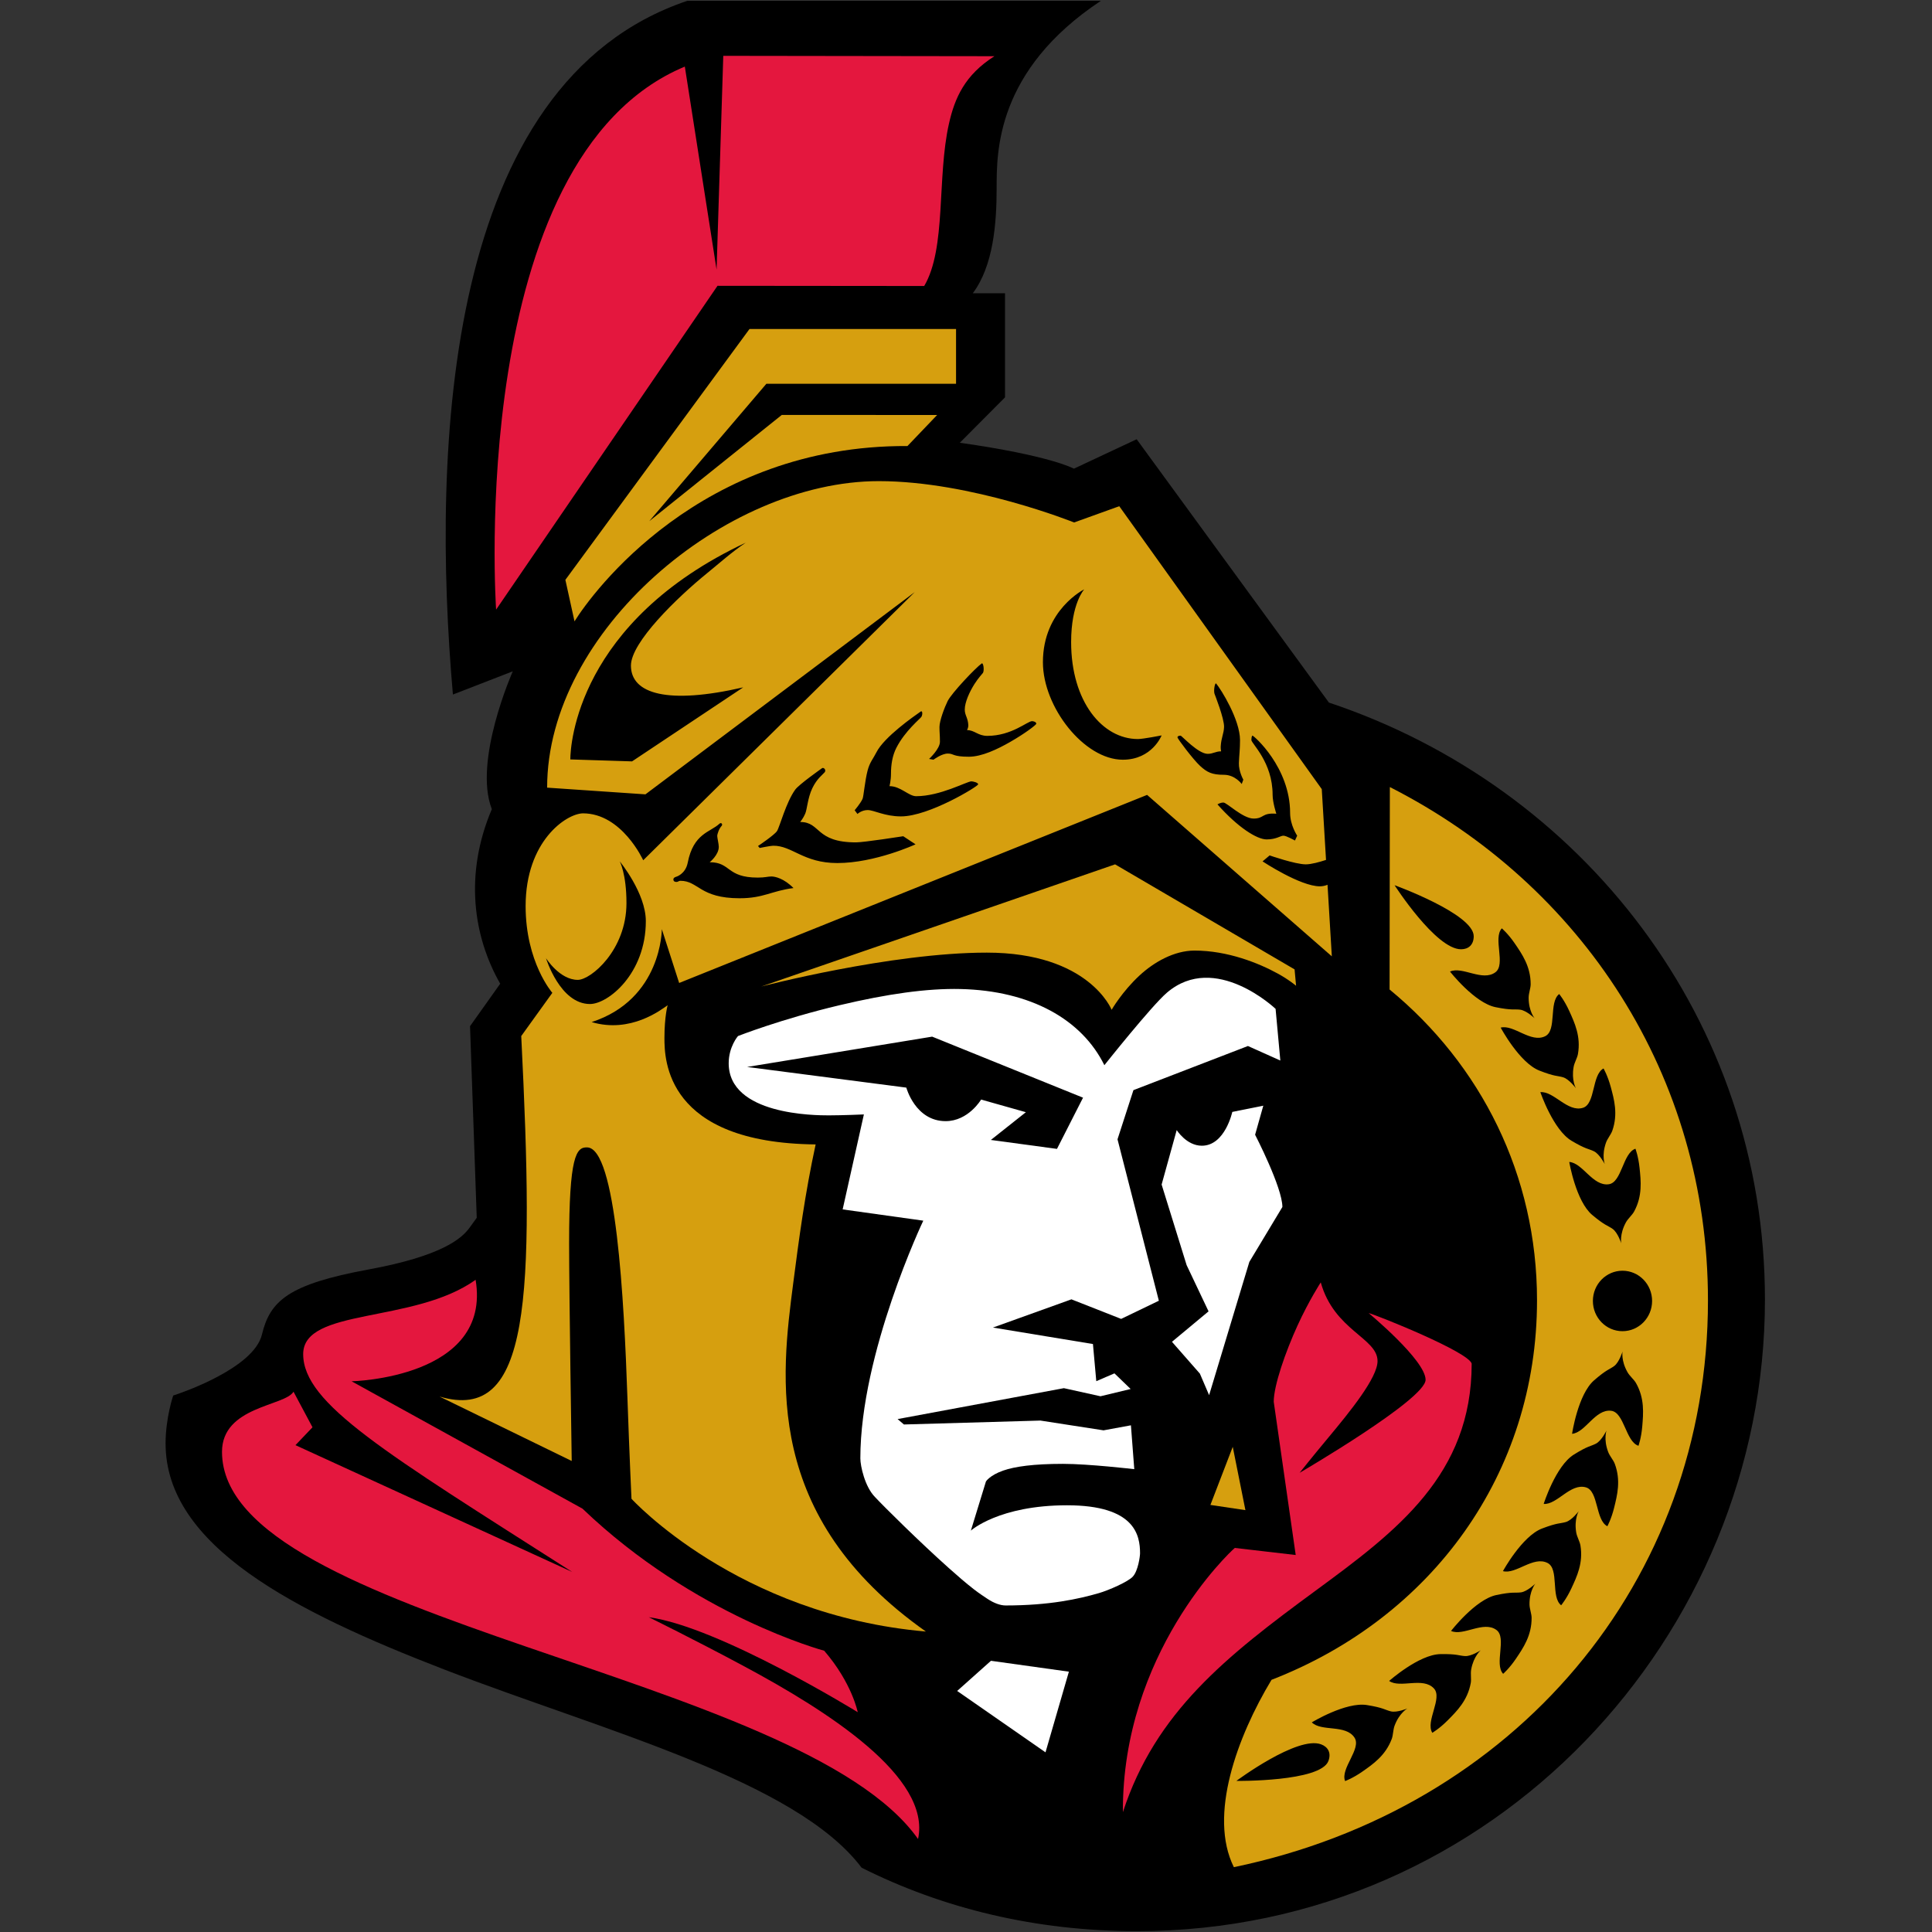 <?xml version="1.0" encoding="UTF-8" standalone="no"?>
<!-- Generator: Adobe Illustrator 14.0.0, SVG Export Plug-In . SVG Version: 6.00 Build 43363)  -->

<svg
   xmlns:dc="http://purl.org/dc/elements/1.1/"
   xmlns:cc="http://creativecommons.org/ns#"
   xmlns:rdf="http://www.w3.org/1999/02/22-rdf-syntax-ns#"
   xmlns:svg="http://www.w3.org/2000/svg"
   xmlns="http://www.w3.org/2000/svg"
   xmlns:sodipodi="http://sodipodi.sourceforge.net/DTD/sodipodi-0.dtd"
   xmlns:inkscape="http://www.inkscape.org/namespaces/inkscape"
   version="1.1"
   id="Layer_2"
   x="0px"
   y="0px"
   width="128"
   height="128"
   viewBox="0 0 128 128"
   enable-background="new 0 0 212.204 250"
   xml:space="preserve"
   inkscape:version="0.91 r13725"
   sodipodi:docname="ott.svg"><rect x="0" y="0" width="128" height="128" fill="#333333" stroke="none"/><defs
     id="defs31" /><sodipodi:namedview
     pagecolor="#ffffff"
     bordercolor="#666666"
     borderopacity="1"
     objecttolerance="10"
     gridtolerance="10"
     guidetolerance="10"
     inkscape:pageopacity="0"
     inkscape:pageshadow="2"
     inkscape:window-width="1920"
     inkscape:window-height="1017"
     id="namedview29"
     showgrid="false"
     inkscape:zoom="0.944"
     inkscape:cx="-24.724274"
     inkscape:cy="125"
     inkscape:window-x="1912"
     inkscape:window-y="-8"
     inkscape:window-maximized="1"
     inkscape:current-layer="Layer_2" /><g
     id="g3361"
     transform="matrix(0.542,0,0,0.542,6.444,62.373)"><g
       transform="translate(0,-122)"
       id="g3"><path
         inkscape:connector-curvature="0"
         id="path5"
         d="m 150.553,92.802 -23.499,-32.189 -7.671,3.597 c 0,0 -2.822,-1.594 -13.947,-3.167 l 5.525,-5.551 0,-12.725 -3.938,0 c 2.504,-3.346 2.914,-8.49 2.914,-12.861 0,-4.37 -0.092,-14.385 12.746,-22.887 l -50.553,0 C 42.426,17.023 40.836,61.64 43.473,91.819 l 7.318,-2.839 c 0,0 -4.859,10.942 -2.561,16.849 -3.392,7.978 -2.262,15.58 1.024,21.339 l -3.688,5.189 0.819,23.422 c 0,0 -0.463,0.648 -0.888,1.229 -0.99,1.354 -3.456,3.453 -12.326,5.087 -9.815,1.809 -12.051,3.831 -13.042,7.956 -0.995,4.14 -9.943,7.173 -10.846,7.454 0,0 -0.933,2.721 -0.933,5.861 0,12.522 15.736,20.555 34.041,27.621 19.338,7.466 42.986,13.555 51.039,24.235 9.89,4.968 21.239,7.757 33.651,7.757 43.724,0 76.771,-36.214 76.771,-77.196 0.001,-34.127 -22.278,-62.633 -53.299,-72.981 z" /><path
         style="fill:#e4173e"
         inkscape:connector-curvature="0"
         id="path7"
         d="m 48.753,81.439 c 0,0 -3.79,-55.181 23.069,-66.379 l 3.881,24.816 0.819,-26.13 33.142,0.045 c -3.624,2.3 -4.849,5.109 -5.554,8.24 -1.491,6.613 -0.296,15.205 -3.027,19.849 L 75.817,41.857 48.753,81.439 Z" /><path
         style="fill:#e4173e"
         inkscape:connector-curvature="0"
         id="path9"
         d="m 23.989,177.039 2.321,4.348 -2.083,2.186 33.835,15.501 C 35.095,184.415 25.171,178.497 25.171,172.442 c 0,-5.702 13.532,-3.688 21.077,-9.082 2.003,12.041 -15.159,12.405 -15.159,12.405 l 28.225,15.569 c 13.703,13.134 29.545,17.367 29.545,17.367 3.414,3.961 4.097,7.512 4.097,7.512 0,0 -16.935,-10.448 -25.539,-11.609 0,0 5.376,2.63 11.677,6.01 10.13,5.434 22.879,13.521 21.237,21.101 C 86,211.423 15.248,205.071 15.248,184.392 c 0,-5.578 7.693,-5.578 8.741,-7.353 z" /><path
         style="fill:#e4173e"
         inkscape:connector-curvature="0"
         id="path11"
         d="m 125.37,228.436 c 3.983,-12.243 12.672,-19.089 23.536,-27.063 9.941,-7.298 19.098,-14.167 19.098,-27.77 -0.41,-1.435 -11.37,-5.839 -12.599,-6.18 0,0 6.965,5.77 6.965,8.16 0,2.39 -15.398,11.369 -15.398,11.369 0,0 1.533,-1.933 3.482,-4.268 2.691,-3.226 6.043,-7.35 6.043,-9.39 0,-2.834 -5.292,-3.722 -6.942,-9.617 0,0 -1.436,2.205 -2.833,5.259 -1.475,3.22 -2.914,7.346 -2.914,9.332 l 2.686,18.733 -7.442,-0.865 c -0.677,0.552 -13.787,12.927 -13.682,32.3 z" /><polygon
         style="fill:#d69f0f"
         id="polygon13"
         points="140.347,191.516 136.068,190.879 138.799,183.777 " /><path
         style="fill:#d69f0f"
         inkscape:connector-curvature="0"
         id="path15"
         d="m 81.167,127.51 43.248,-14.932 21.941,12.838 0.183,2.002 c 0,0 -0.825,-0.717 -2.248,-1.496 -2.288,-1.254 -6.082,-2.806 -10.18,-2.806 -2.481,0.011 -4.931,1.398 -6.715,3.051 -2.129,1.971 -3.403,4.188 -3.403,4.188 0,0 -2.766,-6.988 -15.262,-6.988 -11.745,0 -27.564,4.143 -27.564,4.143 z" /><path
         style="fill:#d69f0f"
         inkscape:connector-curvature="0"
         id="path17"
         d="m 69.012,120.499 2.117,6.578 57.2,-22.99 22.58,19.735 -0.526,-8.749 c -0.277,0.111 -0.593,0.19 -0.931,0.19 -2.412,0 -7.01,-3.05 -7.01,-3.05 l 0.864,-0.728 c 0,0 3.142,1.092 4.416,1.092 0.673,0 1.678,-0.279 2.478,-0.542 l -0.52,-8.653 -24.753,-34.583 -5.521,1.988 c 0,0 -12.542,-5.053 -23.877,-5.053 C 76.735,65.734 54.99,84.08 54.99,103.2 L 67.008,104.019 99.922,79.3 66.735,112.077 c 0,0 -2.595,-5.736 -7.375,-5.736 -2.066,0.052 -6.999,3.428 -6.999,11.335 0,6.874 3.266,10.607 3.266,10.607 l -3.801,5.281 c 1.604,32.222 1.12,47.357 -9.992,44.066 l 16.161,7.876 c 0,0 -0.318,-20.759 -0.318,-26.586 0,-10.668 0.872,-11.785 2.185,-11.745 3.566,0 4.53,18.66 4.945,30.644 0.24,6.94 0.495,12.308 0.495,12.308 0,0 12.952,14.227 35.987,16.229 C 81.315,192.272 83.59,175.22 85.082,163.701 c 0.686,-5.298 1.416,-10.823 2.731,-16.89 -18.346,-0.182 -18.483,-10.379 -18.483,-13.02 0,-2.641 0.393,-3.995 0.393,-3.995 -0.802,0.558 -4.535,3.472 -9.292,2.061 8.603,-2.799 8.581,-11.358 8.581,-11.358 z M 78.958,90.942 65.37,99.99 57.825,99.751 c 0,-1.754 0.854,-16.833 21.441,-26.495 -1.711,1.145 -3.193,2.488 -4.711,3.721 -3.723,3.025 -9.321,8.467 -9.321,11.301 -10e-4,3.484 4.54,4.782 13.724,2.664 z m 62.243,5.896 c 0.171,0 4.609,3.87 4.609,9.458 0,1.502 0.865,2.777 0.865,2.777 l -0.273,0.592 c 0,0 -1.047,-0.592 -1.411,-0.592 -0.364,0 -0.865,0.456 -2.049,0.456 -1.184,0 -3.505,-1.457 -6.009,-4.279 0,0 0.318,-0.228 0.729,-0.228 0.409,0 2.367,1.958 3.688,1.958 1.321,0 0.956,-0.729 2.776,-0.592 0,0 -0.455,-1.366 -0.455,-2.322 0,-3.989 -2.595,-6.26 -2.595,-6.692 0,-0.457 0.125,-0.536 0.125,-0.536 z m -8.775,0.008 c 0.133,0 2.14,2.222 3.312,2.222 0.668,0 0.943,-0.307 1.639,-0.307 0,0 -0.063,-0.263 -0.051,-0.598 0.066,-1.088 0.38,-1.546 0.409,-2.373 0.037,-1.037 -1.134,-3.967 -1.166,-4.063 -0.131,-0.389 0.049,-1.428 0.205,-1.251 0.592,0.71 2.913,4.416 2.913,6.919 0,1.187 -0.101,1.786 -0.137,2.8 -0.036,1.014 0.541,2.031 0.541,2.031 l -0.196,0.529 c 0,0 -0.811,-1.126 -2.177,-1.126 -1.477,0 -2.065,-0.308 -2.919,-1.093 -0.854,-0.785 -2.766,-3.338 -2.76,-3.482 0.001,-0.097 0.091,-0.208 0.387,-0.208 z M 120.647,78.958 c 0,0 -1.604,1.707 -1.604,6.453 0,7.294 3.845,11.848 8.16,11.848 0.648,0 2.901,-0.444 2.901,-0.444 0,0 -1.16,2.971 -4.745,2.971 -4.712,0 -9.765,-6.419 -9.765,-11.916 0,-6.419 5.053,-8.912 5.053,-8.912 z m -17.641,18.631 c 0,-0.879 -0.057,-1.056 -0.057,-1.81 0,-0.754 0.624,-2.406 1.001,-3.164 0.488,-0.979 3.409,-4.065 4.166,-4.598 0.199,-0.131 0.331,0.831 0.153,1.149 -0.044,0.079 -0.556,0.6 -1.041,1.366 -0.598,0.943 -1.187,2.225 -1.187,3.124 0,0.717 0.401,0.999 0.435,1.946 0,0.29 -0.159,0.563 -0.159,0.563 0.927,0 1.329,0.706 2.481,0.706 2.97,0 4.905,-1.798 5.463,-1.798 0.159,0 0.523,0.085 0.523,0.319 0,0.125 -1.366,1.178 -3.187,2.219 -1.565,0.896 -3.475,1.81 -5.053,1.81 -2.014,0 -1.81,-0.387 -2.572,-0.387 -0.763,0 -1.753,0.751 -1.753,0.751 l -0.541,-0.094 c 0.003,0 1.328,-1.223 1.328,-2.102 z m -9.457,6.976 c 0.133,-0.302 0.277,-2.165 0.615,-3.46 0.268,-1.027 0.692,-1.45 1.07,-2.208 0.941,-1.89 4.595,-4.421 5.429,-5.008 0.199,-0.131 0.257,0.331 0.08,0.649 -0.122,0.219 -2.014,1.723 -3.073,3.813 -0.481,0.95 -0.649,2.05 -0.649,3.152 0,0.842 -0.182,1.514 -0.182,1.514 1.357,0 2.347,1.229 3.255,1.229 2.97,0 6.203,-1.815 6.76,-1.815 0.159,0 0.824,0.134 0.824,0.367 0,0.233 -6.014,3.917 -9.428,3.917 -2.014,0 -3.312,-0.774 -4.074,-0.774 -0.762,0 -1.252,0.479 -1.252,0.479 l -0.341,-0.456 c -0.001,0.001 0.728,-0.857 0.966,-1.399 z m -10.459,3.944 c 0.324,-0.495 1.105,-3.523 2.23,-5.07 0.456,-0.626 3.105,-2.496 3.278,-2.618 0.193,-0.137 0.546,0.216 0.319,0.5 -0.228,0.285 -0.945,0.763 -1.514,1.958 -0.569,1.195 -0.626,2.549 -0.865,3.107 -0.239,0.558 -0.614,1.013 -0.614,1.013 2.549,0 1.806,2.492 6.829,2.492 0.956,0 5.77,-0.751 5.77,-0.751 l 1.502,0.99 c 0,0 -4.951,2.288 -9.56,2.288 -4.165,0 -5.531,-2.151 -7.853,-2.117 -0.307,0 -1.639,0.273 -1.639,0.273 l -0.205,-0.239 c 0,0 1.998,-1.331 2.322,-1.826 z m -12.348,5.594 c 0,0 1.155,-0.305 1.434,-1.729 0.706,-3.608 2.754,-3.71 3.881,-4.769 0.245,-0.211 0.412,0.109 0.273,0.256 -0.324,0.341 -0.546,1.007 -0.546,1.246 0,0.239 0.188,0.973 0.188,1.332 0,0.99 -1.11,1.878 -1.11,1.878 2.62,0 2.022,1.878 5.873,1.878 0.922,0 1.229,-0.137 1.673,-0.137 0.444,0 1.537,0.239 2.697,1.417 -2.697,0.341 -3.636,1.246 -6.589,1.246 -4.882,0 -5.019,-2.134 -7.238,-2.134 -0.222,0 -0.26,0.141 -0.474,0.141 -0.214,0 -0.38,-0.077 -0.38,-0.312 -0.001,-0.235 0.318,-0.313 0.318,-0.313 z m -10.516,15.546 c -3.665,0 -5.372,-5.6 -5.372,-5.6 0,0 1.662,2.648 3.884,2.648 1.596,0 5.95,-3.635 5.95,-9.386 0,-3.574 -0.82,-5.099 -0.82,-5.099 0,0 3.187,3.873 3.187,7.307 -0.001,6.423 -4.614,10.13 -6.829,10.13 z" /><path
         style="fill:#d69f0f"
         inkscape:connector-curvature="0"
         id="path19"
         d="m 57.221,77.797 1.116,5.076 C 60.499,79.39 73.701,61.317 99.035,61.443 l 3.63,-3.796 -18.995,-0.005 -16.195,12.985 14.312,-16.792 23.188,-0.003 0,-6.695 -25.248,0 -22.506,30.66 z" /><path
         style="fill:#d69f0f"
         inkscape:connector-curvature="0"
         id="path21"
         d="m 158.003,103.129 -0.034,24.744 c 11.164,9.189 18.023,22.677 18.023,37.996 0,21.209 -12.873,38.798 -32.454,46.388 -4.182,6.94 -7.744,16.579 -4.603,22.902 34.28,-7.13 57.952,-34.812 57.952,-69.273 0.001,-27.499 -15.393,-50.809 -38.884,-62.757 z m 30.019,44.208 c 0,0 0.36,0.938 0.506,2.357 0.163,1.582 0.369,3.413 -0.67,5.325 -0.239,0.44 -0.743,0.85 -1.004,1.329 -0.794,1.46 -0.562,2.552 -0.562,2.552 0,0 -0.431,-1.316 -1.048,-1.755 -0.616,-0.438 -0.916,-0.382 -2.5,-1.709 -2.005,-1.68 -2.811,-6.482 -2.811,-6.482 1.646,0.117 2.876,3.001 4.834,2.725 1.599,-0.226 1.705,-3.815 3.255,-4.342 z m -3.9,-9.811 c 0,0 0.507,0.869 0.879,2.245 0.415,1.536 0.913,3.31 0.194,5.364 -0.165,0.473 -0.597,0.958 -0.777,1.474 -0.549,1.568 -0.144,2.608 -0.144,2.608 0,0 -0.637,-1.23 -1.316,-1.564 -0.679,-0.333 -0.966,-0.229 -2.742,-1.284 -2.249,-1.336 -3.816,-5.947 -3.816,-5.947 1.644,-0.148 3.322,2.501 5.209,1.913 1.54,-0.48 1.068,-4.039 2.513,-4.809 z M 158.58,115.127 c 0,0 9.674,3.505 9.674,6.237 0,1.047 -0.638,1.593 -1.548,1.593 -3.096,0 -8.126,-7.83 -8.126,-7.83 z m 6.777,10.556 c 1.502,-0.683 3.961,1.264 5.548,0.085 1.297,-0.961 -0.324,-4.166 0.785,-5.369 0,0 0.766,0.653 1.571,1.829 0.898,1.313 1.954,2.823 1.954,4.999 0,0.501 -0.247,1.102 -0.247,1.647 0,1.662 0.726,2.51 0.726,2.51 0,0 -1.008,-0.95 -1.759,-1.041 -0.751,-0.092 -0.987,0.102 -3.013,-0.308 -2.564,-0.517 -5.565,-4.352 -5.565,-4.352 z m 6.194,6.851 c 1.598,-0.412 3.683,1.931 5.45,1.045 1.442,-0.723 0.401,-4.158 1.702,-5.151 0,0 0.642,0.775 1.23,2.073 0.658,1.448 1.437,3.118 1.06,5.262 -0.087,0.493 -0.434,1.042 -0.528,1.58 -0.288,1.637 0.279,2.597 0.279,2.597 0,0 -0.827,-1.109 -1.551,-1.33 -0.725,-0.219 -0.99,-0.069 -2.915,-0.824 -2.435,-0.955 -4.727,-5.252 -4.727,-5.252 z m -21.061,89.647 c -0.962,2.557 -11.25,2.434 -11.25,2.434 0,0 7.464,-5.56 10.361,-4.47 0.853,0.32 1.257,1.055 0.889,2.036 z m 8.093,-4.328 c -0.192,0.512 -0.172,1.16 -0.349,1.629 -0.766,2.038 -2.285,3.079 -3.589,3.991 -1.167,0.818 -2.113,1.16 -2.113,1.16 -0.615,-1.517 2.029,-3.945 1.154,-5.302 -1.071,-1.661 -4.058,-0.705 -5.224,-1.873 0,0 4.159,-2.533 6.741,-2.116 2.041,0.33 2.193,0.594 2.929,0.773 0.735,0.179 2.013,-0.356 2.013,-0.356 0,0 -0.978,0.539 -1.562,2.094 z m 9.362,-6.866 c -0.099,0.537 0.036,1.172 -0.054,1.665 -0.393,2.141 -1.703,3.435 -2.824,4.564 -1.004,1.012 -1.875,1.517 -1.875,1.517 -0.874,-1.385 1.297,-4.243 0.195,-5.423 -1.349,-1.445 -4.117,0.026 -5.472,-0.916 0,0 3.643,-3.231 6.259,-3.279 2.066,-0.037 2.264,0.195 3.019,0.241 0.756,0.046 1.917,-0.707 1.917,-0.707 0,0 -0.866,0.704 -1.165,2.338 z m 7.385,-6.314 c 0.015,2.177 -1.031,3.693 -1.921,5.012 -0.798,1.183 -1.559,1.84 -1.559,1.84 -1.118,-1.196 0.481,-4.41 -0.821,-5.363 -1.595,-1.168 -4.04,0.795 -5.547,0.122 0,0 2.976,-3.854 5.536,-4.39 2.023,-0.424 2.26,-0.231 3.011,-0.327 0.751,-0.097 1.752,-1.054 1.752,-1.054 0,0 -0.72,0.854 -0.709,2.515 0.003,0.545 0.255,1.144 0.258,1.645 z m 4.861,-3.591 c -0.602,1.293 -1.249,2.063 -1.249,2.063 -1.292,-1.005 -0.22,-4.432 -1.656,-5.167 -1.76,-0.901 -3.865,1.422 -5.459,0.995 0,0 2.331,-4.275 4.775,-5.208 1.931,-0.736 2.195,-0.585 2.922,-0.798 0.726,-0.213 1.563,-1.316 1.563,-1.316 0,0 -0.576,0.956 -0.304,2.595 0.09,0.539 0.433,1.091 0.515,1.585 0.358,2.146 -0.436,3.809 -1.107,5.251 z m 5.227,-9.863 c -0.341,1.385 -0.828,2.265 -0.828,2.265 -1.462,-0.737 -1.068,-4.306 -2.619,-4.752 -1.9,-0.546 -3.52,2.139 -5.166,2.026 0,0 1.465,-4.644 3.685,-6.029 1.753,-1.094 2.042,-0.996 2.714,-1.345 0.671,-0.349 1.28,-1.592 1.28,-1.592 0,0 -0.382,1.049 0.202,2.604 0.191,0.512 0.634,0.986 0.81,1.456 0.763,2.039 0.303,3.823 -0.078,5.367 z m 3.437,-9.935 c -0.119,1.421 -0.462,2.366 -0.462,2.366 -1.56,-0.498 -1.733,-4.084 -3.335,-4.279 -1.963,-0.24 -3.139,2.667 -4.782,2.815 0,0 0.715,-4.817 2.688,-6.535 1.56,-1.356 1.86,-1.305 2.468,-1.755 0.608,-0.451 1.015,-1.774 1.015,-1.774 0,0 -0.212,1.095 0.609,2.54 0.27,0.475 0.781,0.875 1.029,1.31 1.075,1.892 0.902,3.726 0.77,5.312 z m -2.415,-11.642 c -1.999,0 -3.619,-1.654 -3.619,-3.696 0,-2.041 1.62,-3.695 3.619,-3.695 1.999,0 3.619,1.654 3.619,3.695 0,2.041 -1.62,3.696 -3.619,3.696 z" /><path
         style="fill:#ffffff"
         inkscape:connector-curvature="0"
         id="path23"
         d="m 140.655,134.782 3.96,1.775 -0.58,-6.316 c 0,0 -7.38,-7.024 -13.281,-1.98 -1.878,1.604 -7.648,8.866 -7.648,8.866 -2.753,-5.588 -9.002,-9.11 -17.583,-9.311 -4.101,-0.095 -8.979,0.604 -14.75,1.97 -7.128,1.685 -12.451,3.778 -12.451,3.778 0,0 -1.138,1.297 -1.138,3.323 0,6.327 10.539,6.373 12.223,6.373 1.684,0 4.302,-0.114 4.302,-0.114 l -2.595,11.609 9.856,1.377 c 0,0 -7.693,16.172 -7.693,29.056 0,0.917 0.548,3.475 1.798,4.734 1.046,1.127 5.442,5.484 9.014,8.672 1.047,0.935 2.13,1.873 3.039,2.578 0.692,0.537 1.286,0.919 1.673,1.178 0.815,0.546 1.607,0.819 2.23,0.819 5.381,0 8.945,-0.799 11.381,-1.502 1.211,-0.35 3.574,-1.385 4.16,-2.015 0.676,-0.726 0.894,-2.555 0.894,-2.856 0,-2.186 -0.592,-5.873 -8.923,-5.873 -8.331,0 -11.757,3.096 -11.757,3.096 l 1.844,-6.009 c 0,0 0.457,-0.754 2.117,-1.332 1.406,-0.489 3.673,-0.819 7.307,-0.819 3.141,0 8.706,0.648 8.706,0.648 l -0.409,-5.36 -3.347,0.615 -7.716,-1.195 -16.685,0.479 -0.774,-0.66 20.327,-3.779 4.473,0.99 3.688,-0.888 -1.98,-1.912 -2.22,0.956 -0.409,-4.541 -12.224,-2.014 9.595,-3.449 6.077,2.391 4.609,-2.22 -5.054,-19.734 1.946,-6.009 13.998,-5.395 z m -23.343,12.576 -8.08,-1.093 4.279,-3.392 -5.472,-1.545 c 0,0 -1.553,2.638 -4.336,2.638 -3.705,0 -4.806,-4.098 -4.806,-4.098 l -19.461,-2.526 22.62,-3.705 18.442,7.461 -3.186,6.26 z" /><path
         style="fill:#ffffff"
         inkscape:connector-curvature="0"
         id="path25"
         d="m 135.909,177.461 -1.127,-2.63 -3.414,-3.892 4.473,-3.722 -2.68,-5.65 -3.057,-9.851 1.844,-6.658 c 0,0 1.195,1.912 3.073,1.912 2.834,0 3.722,-4.131 3.722,-4.131 l 3.79,-0.763 -1.002,3.551 c 0,0 3.335,6.453 3.335,8.832 l -4.04,6.714 -4.917,16.288 z" /><polygon
         style="fill:#ffffff"
         id="polygon27"
         points="105.112,213.618 115.91,221.121 118.769,211.262 109.243,209.931 " /></g></g></svg>